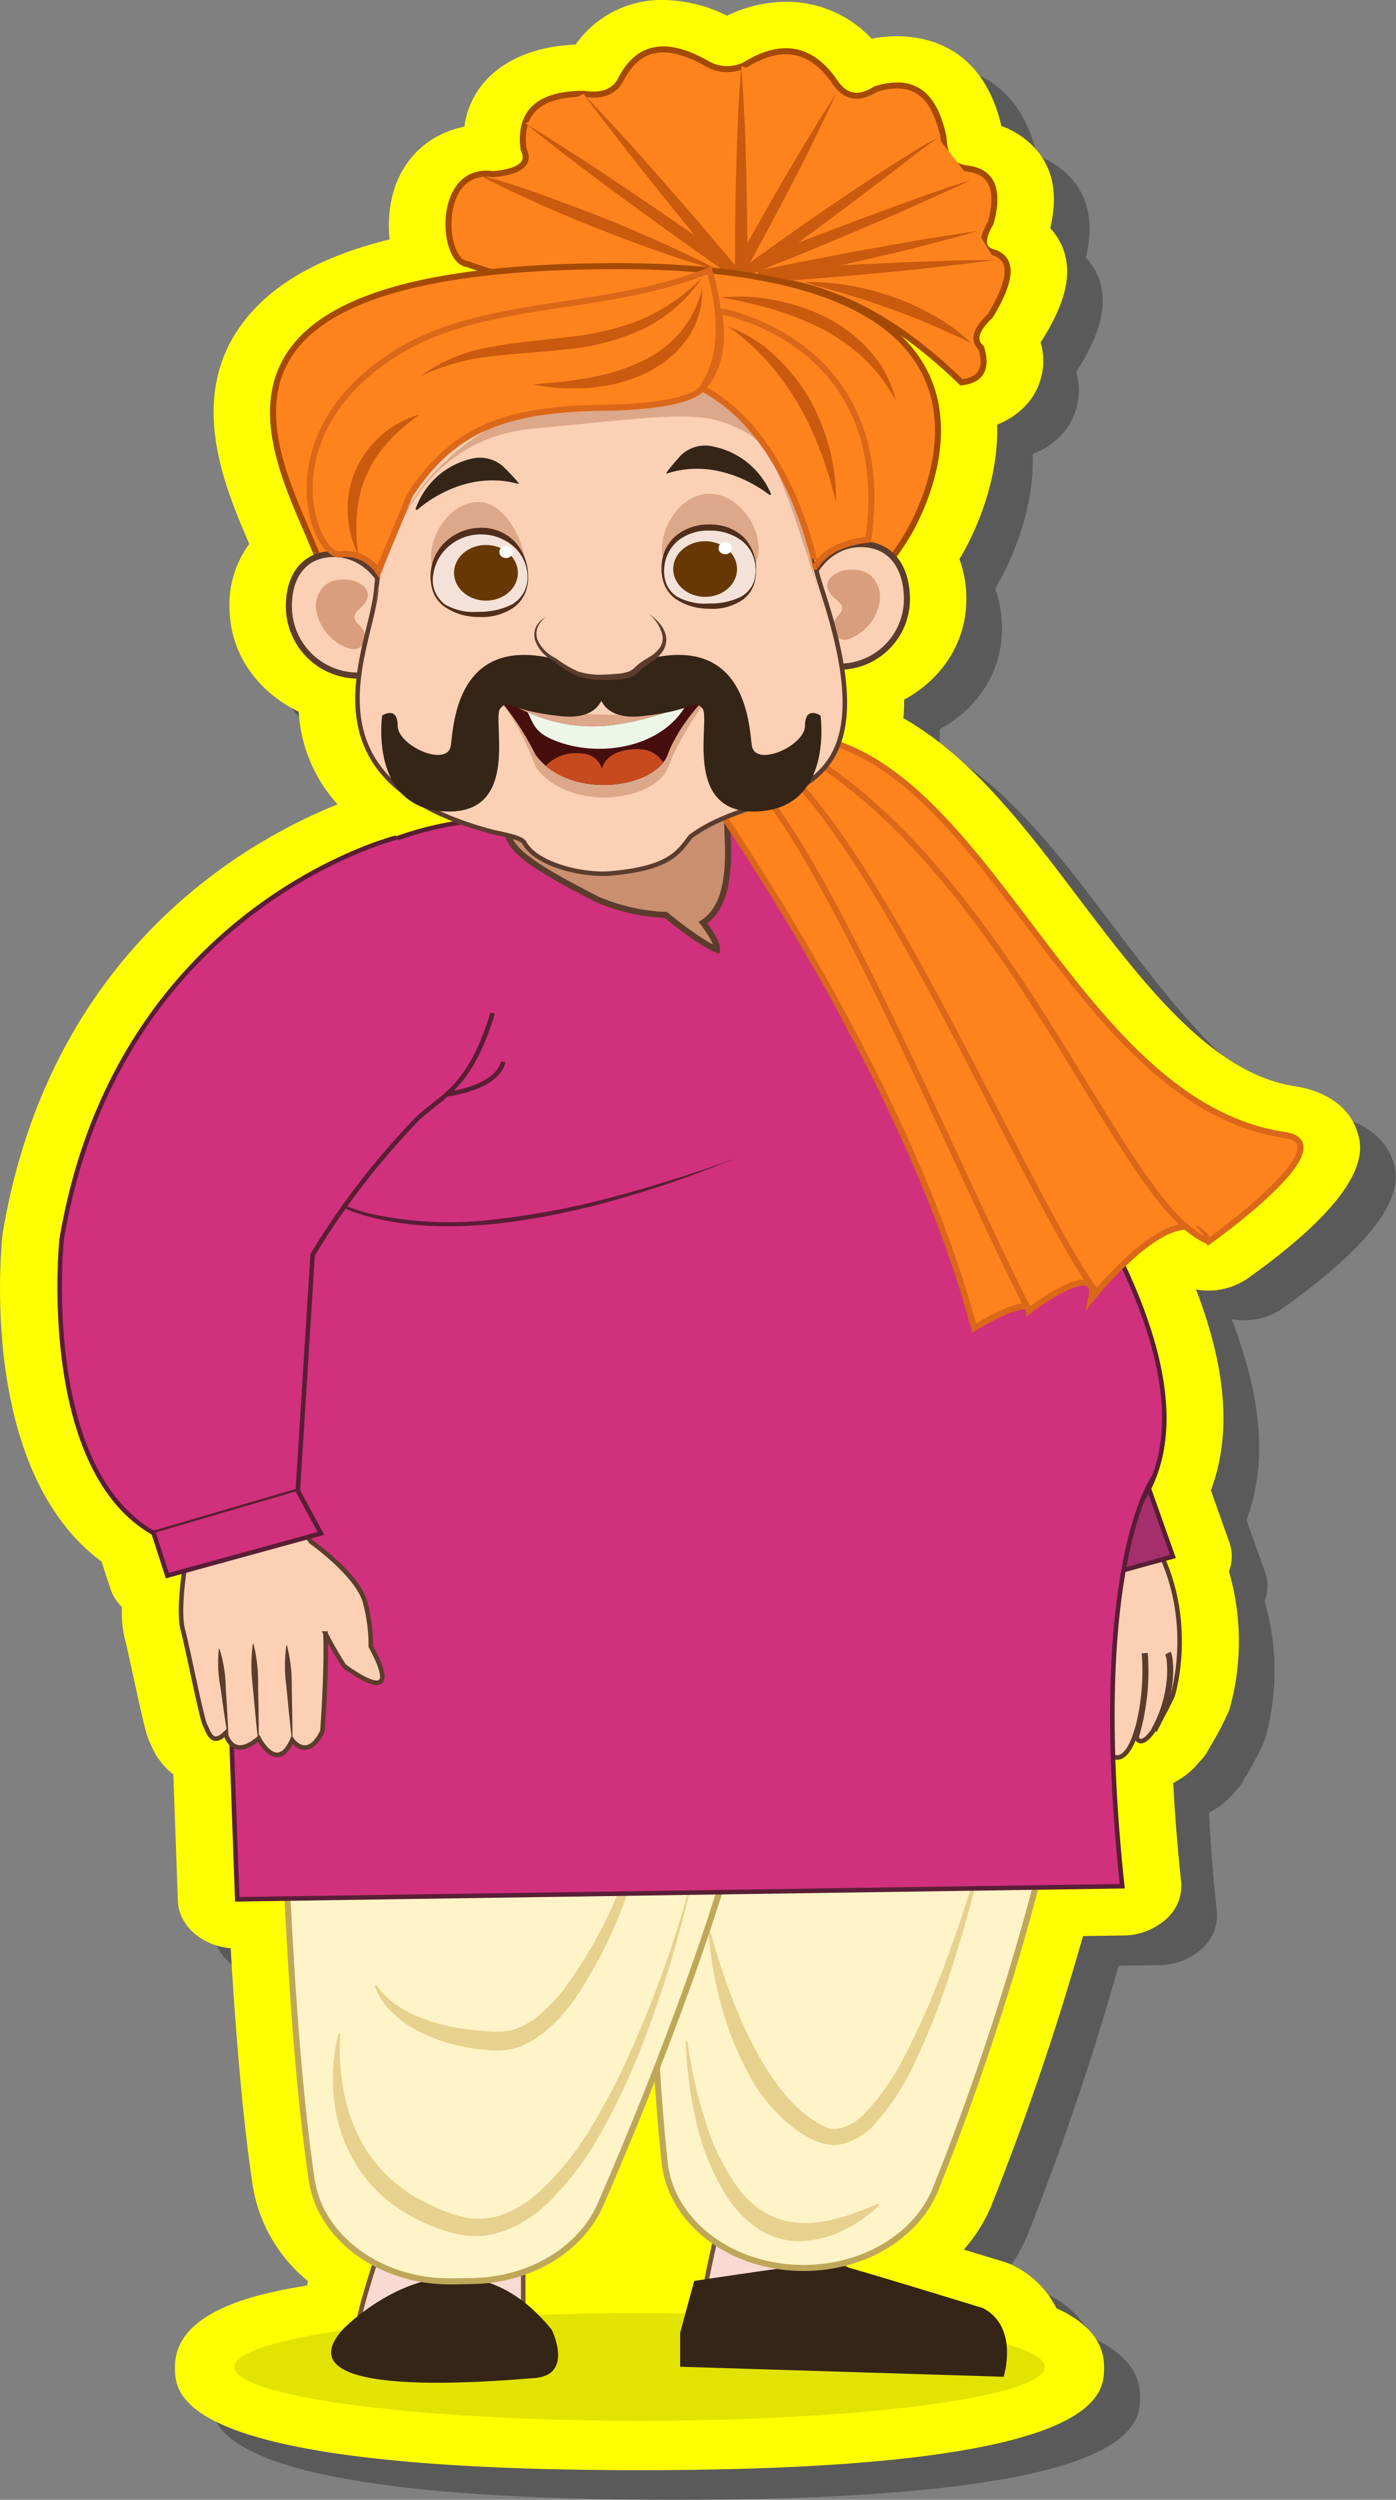 <svg xmlns="http://www.w3.org/2000/svg" width="230.9" height="413.28" viewBox="0 0 230.9 413.28">
  <rect x="0" y="0" width="230.9" height="413.28" fill="#808080" stroke="none"/>
  <defs>
    <style>
      .cls-1 {
        isolation: isolate;
      }

      .cls-2 {
        opacity: 0.3;
      }

      .cls-3 {
        fill: #ff0;
      }

      .cls-4 {
        opacity: 0.11;
      }

      .cls-5 {
        fill: #f9dad2;
        stroke: #755339;
      }

      .cls-11, .cls-12, .cls-13, .cls-14, .cls-17, .cls-20, .cls-23, .cls-24, .cls-5, .cls-7, .cls-8 {
        stroke-miterlimit: 10;
      }

      .cls-11, .cls-13, .cls-14, .cls-5 {
        stroke-width: 0.75px;
      }

      .cls-6 {
        fill: #342517;
      }

      .cls-7 {
        fill: #fff4c7;
        stroke: #bfa75a;
      }

      .cls-8 {
        fill: #2c4249;
        stroke: #151f21;
      }

      .cls-9 {
        opacity: 0.58;
      }

      .cls-10 {
        fill: #d6b965;
      }

      .cls-11, .cls-12, .cls-21 {
        fill: #fbd0b4;
      }

      .cls-11, .cls-12, .cls-20 {
        stroke: #5b3c2d;
      }

      .cls-13 {
        fill: #a52f6d;
      }

      .cls-13, .cls-14 {
        stroke: #591e36;
      }

      .cls-14, .cls-15 {
        fill: #d1307d;
      }

      .cls-16 {
        fill: #591e36;
      }

      .cls-17, .cls-18 {
        fill: #c2e8f8;
      }

      .cls-17 {
        stroke: #3d6670;
      }

      .cls-19 {
        fill: #3d6670;
      }

      .cls-20 {
        fill: #c98f6f;
      }

      .cls-22 {
        fill: #5b3c2d;
      }

      .cls-23, .cls-24, .cls-25 {
        fill: #ff831d;
      }

      .cls-23 {
        stroke: #db6719;
      }

      .cls-24 {
        stroke: #a54a05;
      }

      .cls-26 {
        fill: #c95a0e;
      }

      .cls-27 {
        fill: #d89e7d;
      }

      .cls-28 {
        fill: #dda78a;
      }

      .cls-29 {
        fill: #f4e2d9;
      }

      .cls-30 {
        fill: #512e1b;
      }

      .cls-31 {
        fill: #683804;
        mix-blend-mode: multiply;
      }

      .cls-32 {
        fill: #fefefe;
      }

      .cls-33 {
        fill: #470e0e;
      }

      .cls-34 {
        fill: #eef6e8;
      }

      .cls-35 {
        fill: #c64a1e;
      }
    </style>
  </defs>
  <g class="cls-1">
    <g id="Layer_1" data-name="Layer 1">
      <g>
        <path class="cls-2" d="M111.69,413.28c-76.85,0-76.85-12.4-76.85-17.06,0-8.93,12.55-12,21.81-13.46l.21-.72a25.6,25.6,0,0,1-9.15-15.72C46.22,356.41,45,343.21,44.05,327c-4.8-.43-8.59-3.75-8.74-7.87l-.75-20.87a11.92,11.92,0,0,1-3.72-4.84l-.09-.21c-.67-1.3-1-2.7-2.75-10.66-.56-2.59-1.14-5.28-1.46-6.52A18.7,18.7,0,0,1,26,270.6a7.78,7.78,0,0,1-1.93-3.09l-1.44-4.44C2.93,248.41,5.87,213.28,6.29,209.14l.06-.44c7.89-47,40.83-65,55.38-70.82a24.8,24.8,0,0,1-6.42-15.31c-6.2-3-11.17-8.86-11.44-16.74a16.86,16.86,0,0,1,3.26-11C43,85.16,36.88,70.75,45.92,58.48c4.8-6.5,12.86-11.15,24.46-14a21.65,21.65,0,0,1-.09-3.8c.51-7.81,5.36-13.43,12.45-14.84a15,15,0,0,1,.41-2,6,6,0,0,1,.39-1.18c2.31-6.16,8.77-10,17.56-10.3A17.35,17.35,0,0,1,115.61,4.9a24.09,24.09,0,0,1,10.54,2.6,22.42,22.42,0,0,1,9.7-2.3A19.13,19.13,0,0,1,150,11.3a22.13,22.13,0,0,1,4.29-.43c5.16,0,14.23,1.93,17.24,14.83a14,14,0,0,1,6,4.19c2.65,3.27,3.33,7.43,2.08,12.7a10.79,10.79,0,0,1,1.83,2.73c2.46,5.32-.3,11.07-3,15.48a5.7,5.7,0,0,1-.44.65,10.87,10.87,0,0,1-1.93,9.86,12.71,12.71,0,0,1-5.25,3.75c.33,11.09-5.27,20.67-6.13,22.08l-.1.17a19.06,19.06,0,0,1,1.13,6c.23,7.93-4.3,14-10.28,17.23,0,1.06,0,2.08-.11,3.07,11.34,6.48,20,17.85,29,29.77,10.84,14.28,22,29,35.77,31.08,5.16.76,9,3.53,10.26,7.4.83,2.56,3,9.36-18.18,24.42a11.09,11.09,0,0,1-6.38,2,11.29,11.29,0,0,1-2.09-.19c5.09,13.19,5.9,24.12,2.46,33.2l3.06,8.62a6.8,6.8,0,0,1-.06,4.79,41.51,41.51,0,0,1,.14,22.59,7.4,7.4,0,0,1-.34.89,53,53,0,0,1-3.09,5.79l-.24.44a8.21,8.21,0,0,1-1.42,1.85,13.35,13.35,0,0,1-4.26,3.42c.26,5.21.7,10.68,1.3,16.33a7.36,7.36,0,0,1-2.48,6.18,10.81,10.81,0,0,1-7.14,2.7l-6.62.1A454,454,0,0,1,170,369.37a26.19,26.19,0,0,1-4.62,7.46l6.57,2a10.83,10.83,0,0,1,1.86.76,15.82,15.82,0,0,1,6.88,6.93c5.23,2.39,7.88,5.63,7.88,9.68C188.55,400.88,188.55,413.28,111.69,413.28Zm.31-36.74a28.79,28.79,0,0,1-2.08,2.62h1.58a8,8,0,0,1,1.17-1.85C112.44,377.05,112.21,376.79,112,376.54Z"/>
        <path class="cls-3" d="M105.8,408.38c-76.86,0-76.86-12.4-76.86-17.06,0-8.93,12.55-12,21.82-13.46.06-.24.13-.48.2-.72a25.65,25.65,0,0,1-9.15-15.72c-1.48-9.91-2.71-23.11-3.65-39.32-4.8-.43-8.59-3.75-8.74-7.87l-.75-20.87A11.76,11.76,0,0,1,25,288.52l-.1-.21c-.66-1.3-1-2.7-2.74-10.65-.56-2.6-1.14-5.29-1.47-6.53a19.07,19.07,0,0,1-.52-5.43,7.87,7.87,0,0,1-1.92-3.09l-1.45-4.44C-3,243.51,0,208.38.4,204.25a3.11,3.11,0,0,1,.06-.44c7.88-47,40.83-65,55.38-70.83a24.86,24.86,0,0,1-6.43-15.31c-6.2-3-11.17-8.86-11.44-16.74a16.92,16.92,0,0,1,3.26-11C37.06,80.26,31,65.85,40,53.58c4.79-6.5,12.85-11.15,24.45-14a20.75,20.75,0,0,1-.08-3.8c.51-7.81,5.36-13.42,12.44-14.84a15,15,0,0,1,.41-2,7.77,7.77,0,0,1,.39-1.18C80,11.51,86.42,7.73,95.2,7.37A17.36,17.36,0,0,1,109.72,0a24.16,24.16,0,0,1,10.54,2.6A22.34,22.34,0,0,1,130,.3a19.15,19.15,0,0,1,14.16,6.1A22,22,0,0,1,148.39,6c5.17,0,14.23,1.93,17.24,14.83a13.83,13.83,0,0,1,6,4.19c2.65,3.27,3.33,7.43,2.08,12.7a10.57,10.57,0,0,1,1.84,2.73c2.46,5.32-.3,11.07-3,15.49-.14.22-.28.43-.44.64a10.9,10.9,0,0,1-1.93,9.87,12.78,12.78,0,0,1-5.25,3.74c.33,11.09-5.27,20.67-6.14,22.08a1.81,1.81,0,0,1-.1.17,19.07,19.07,0,0,1,1.14,6c.22,7.93-4.31,14-10.29,17.23a30.72,30.72,0,0,1-.11,3.07c11.35,6.49,20,17.85,29,29.77,10.84,14.28,22.05,29,35.77,31.08,5.16.76,9,3.53,10.26,7.4.84,2.56,3.06,9.36-18.18,24.42a11.39,11.39,0,0,1-8.46,1.77c5.08,13.19,5.89,24.12,2.46,33.2l3.06,8.62a6.86,6.86,0,0,1-.07,4.79,41.55,41.55,0,0,1,.15,22.59,7.46,7.46,0,0,1-.35.89,50.87,50.87,0,0,1-3.09,5.8c-.08.16-.16.3-.23.43a8,8,0,0,1-1.43,1.85,13.14,13.14,0,0,1-4.26,3.42c.26,5.21.7,10.68,1.3,16.33a7.33,7.33,0,0,1-2.48,6.18,10.73,10.73,0,0,1-7.13,2.7l-6.62.1a456.79,456.79,0,0,1-15.08,44.37,26,26,0,0,1-4.63,7.46l6.57,2a9.84,9.84,0,0,1,1.86.77,15.7,15.7,0,0,1,6.88,6.92c5.24,2.39,7.88,5.63,7.88,9.68C182.65,396,182.65,408.38,105.8,408.38Z"/>
        <g>
          <ellipse class="cls-4" cx="105.8" cy="391.32" rx="67.03" ry="8.9"/>
          <g>
            <path class="cls-5" d="M118.84,368s-.12.48-.3,1.28c-.74,3.16-2.56,11.22-2.5,13.63.06,3,18,3.73,18,3.73l8.54.71s13.57-3.5-6.83-14.78S118.84,368,118.84,368Z"/>
            <path class="cls-6" d="M162.61,381.6s-23.63-7.29-25.25-7.5-22.54,3-22.54,3l-2.32,8.55v5.63L166,392.94S168.61,384.78,162.61,381.6Z"/>
          </g>
          <g>
            <path class="cls-5" d="M62.73,372s-3.27,9.48-3.74,13.55,27.55,0,27.55,0V374.1Z"/>
            <path class="cls-6" d="M56.66,385.15s18.7-19.55,34.59,0c0,0,3.74,7.46-2.8,8C81.1,393.71,46.37,396.77,56.66,385.15Z"/>
          </g>
          <g>
            <g>
              <path class="cls-7" d="M107.23,267.51c-.19,24.69,0,65.44,2.72,90.08,1.06,9.58,10.54,17,22.1,17.35h0c10.22.32,19.48-5,22.71-13.05,8.27-20.59,22-60.59,23.78-91.29.58-10.2-8.56-19-20.79-20l-25.21-2.06C119,247.47,107.32,256.24,107.23,267.51Z"/>
              <g>
                <path class="cls-7" d="M46.08,266.58c.39,25.26,1.63,68.12,5.48,93.83,1.46,9.71,11.51,16.94,23.29,16.76l3.19-.05c9.56-.14,18-5.16,21.27-12.63,7.09-16.31,19.14-45.86,25.07-71,.72-3,12.18,0,15-8.61.93-2.89,2.26-7.22,3.65-11.85,3.49-11.72-6.75-23.18-21.26-23.76l-51.5-2.07C57,246.67,45.9,255.54,46.08,266.58Z"/>
                <path class="cls-8" d="M142.44,295c-5.2,2.33-12.63,4.24-18.46,1.92"/>
              </g>
            </g>
            <g>
              <line class="cls-8" x1="77.08" y1="261.16" x2="70.16" y2="259.89"/>
              <line class="cls-8" x1="172.42" y1="259.25" x2="167.43" y2="260.52"/>
            </g>
          </g>
          <g class="cls-9">
            <path class="cls-10" d="M114,313a189.48,189.48,0,0,1-8.53,27,108,108,0,0,1-6.2,12.82,49,49,0,0,1-8.74,11.47,21.56,21.56,0,0,1-6.2,4.16,16.24,16.24,0,0,1-3.72,1.08,14.78,14.78,0,0,1-3.93,0l-1-.16-.95-.23c-.62-.17-1.17-.38-1.77-.56s-1.16-.41-1.73-.64a18.2,18.2,0,0,1-1.7-.74,26.14,26.14,0,0,1-6.23-4.1,24.75,24.75,0,0,1-4.72-5.78,25.8,25.8,0,0,1-2.75-6.85A30,30,0,0,1,56,336.18l.29.06a36.15,36.15,0,0,0,.18,7,32.86,32.86,0,0,0,1.5,6.7,24.05,24.05,0,0,0,7.41,10.94,26.35,26.35,0,0,0,5.61,3.55c.5.26,1,.48,1.53.69s1,.45,1.57.63a16.58,16.58,0,0,0,3.11.9,11.52,11.52,0,0,0,6.21-.64,18.71,18.71,0,0,0,5.6-3.48,47.23,47.23,0,0,0,8.67-10.68,109.24,109.24,0,0,0,6.5-12.42,188.15,188.15,0,0,0,9.61-26.49Z"/>
          </g>
          <g class="cls-9">
            <path class="cls-10" d="M108.86,295.35a142.79,142.79,0,0,1-5.27,18.17A74.1,74.1,0,0,1,95,330.58a30.26,30.26,0,0,1-3.16,3.76A25.17,25.17,0,0,1,90,336c-.34.26-.69.5-1,.75a6.91,6.91,0,0,1-1.11.69A11.32,11.32,0,0,1,82.74,339a14.67,14.67,0,0,1-2.54-.12c-.81-.08-1.62-.15-2.42-.31a27.58,27.58,0,0,1-9.28-3.15,16.87,16.87,0,0,1-3.92-3,10.73,10.73,0,0,1-2.6-4.13l.28-.1a12.56,12.56,0,0,0,3.22,3.2,18.71,18.71,0,0,0,4,2.14,31.83,31.83,0,0,0,8.75,2.07c.75.12,1.51.15,2.27.2a14.85,14.85,0,0,0,2.16.08,8.46,8.46,0,0,0,3.86-1,4.66,4.66,0,0,0,.93-.5c.3-.19.61-.36.91-.56A18.56,18.56,0,0,0,90,332.41a27.45,27.45,0,0,0,3.08-3.28A72.89,72.89,0,0,0,102.2,313a154.45,154.45,0,0,0,6.37-17.68Z"/>
          </g>
          <g class="cls-9">
            <path class="cls-10" d="M113.71,337.46a74,74,0,0,0,2.92,13.05,36.72,36.72,0,0,0,5.8,11.68,14.48,14.48,0,0,0,4.72,3.93,13.26,13.26,0,0,0,5.71,1.41c.25,0,.5.05.75,0l.77-.06a11.51,11.51,0,0,0,1.54-.17l1.56-.27,1.55-.42.79-.21.77-.28,1.56-.54c1-.39,2.06-.86,3.14-1.23l.17.25c-.85.76-1.73,1.5-2.66,2.19a23,23,0,0,1-3,1.78,17,17,0,0,1-6.92,1.92,12.35,12.35,0,0,1-7.19-1.83,18,18,0,0,1-5.18-5.07,38.76,38.76,0,0,1-5.33-12.71,68.88,68.88,0,0,1-1.77-13.44Z"/>
          </g>
          <g class="cls-9">
            <path class="cls-10" d="M162.8,305.63a222,222,0,0,1-6.62,23.48,117.08,117.08,0,0,1-4.63,11.36,41.84,41.84,0,0,1-6.7,10.52,11,11,0,0,1-5.81,3.53,7.11,7.11,0,0,1-3.71-.4,18.8,18.8,0,0,1-3-1.55,27,27,0,0,1-8.43-9.54,53.26,53.26,0,0,1-4.61-11.55,61.68,61.68,0,0,1-2.11-12.11l.3,0c2.24,7.78,4.93,15.46,9,22.18a37.43,37.43,0,0,0,3.39,4.72,21.58,21.58,0,0,0,4.12,3.88,17.19,17.19,0,0,0,2.35,1.41,4.29,4.29,0,0,0,2.25.37,8.54,8.54,0,0,0,4.5-2.58,40.2,40.2,0,0,0,6.67-9.71,116.2,116.2,0,0,0,5-11,224.54,224.54,0,0,0,7.73-23Z"/>
          </g>
          <g>
            <path class="cls-11" d="M179.34,259.89s5.39,19.8,3.85,24.92,2.3,8.94,4.61,1.91c0,0,.77,5.11,6.15-6.39,0,0,4.37-13.77-3.84-26.83"/>
            <path class="cls-12" d="M180.88,258s-5.47,18.45-3.5,20.73,5-2.84,6.58-8.59"/>
            <path class="cls-12" d="M189.34,273.3a38.07,38.07,0,0,1-1.54,14.06"/>
            <path class="cls-12" d="M193.18,273.3c.53,1,1,6.95-2.3,12.78"/>
          </g>
          <path class="cls-13" d="M122.45,137.84s-14.68,35.25,18.34,86.1c0,0,16.31,38.63,39.32,37.22L194,257.33l-18.77-52.89s-2.43-13.24-5.83-25.7C163.59,157.64,139.36,139.12,122.45,137.84Z"/>
          <path class="cls-14" d="M126.29,138.4a71.08,71.08,0,0,0-40-3.75c-3.73,1.13-23.07,0-36.14,14l3.73,8.05C39.76,179.23,29.29,237.26,47,251.32s70.85,12.4,95.46,12.4c32.11,0,72.27-9,35.37-69,8.95-1.59-15.36-26.52-24.61-36.42"/>
          <g>
            <path class="cls-15" d="M45.56,189.6s9.22,27.47,76.12,1.92"/>
            <path class="cls-16" d="M45.56,189.6a14,14,0,0,0,2.88,4.19,21.72,21.72,0,0,0,4,3.19,29.92,29.92,0,0,0,9.39,3.8,61.34,61.34,0,0,0,20.28.78,130.64,130.64,0,0,0,20.06-3.89c1.66-.41,3.3-.89,4.93-1.38s3.28-1,4.9-1.51c3.27-1,6.49-2.14,9.72-3.26-3.19,1.23-6.37,2.5-9.61,3.61-1.61.59-3.23,1.11-4.87,1.62s-3.26,1-4.92,1.48a126.22,126.22,0,0,1-20.13,4.08c-6.81.66-13.8.7-20.5-1a29.91,29.91,0,0,1-9.45-4.05,21.22,21.22,0,0,1-3.89-3.37A14,14,0,0,1,45.56,189.6Z"/>
          </g>
          <path class="cls-14" d="M83.23,175.54s-.43,5.06-13.07,5.75"/>
          <path class="cls-17" d="M41.71,196.63c8.46,1.91,8.46,1.28,10,10.86"/>
          <g>
            <path class="cls-18" d="M162.16,185.11s12.43,3.92,15.58,10.6"/>
            <path class="cls-19" d="M162.16,185.11a29.66,29.66,0,0,1,4.59,1.5,30.89,30.89,0,0,1,4.34,2.18,20.93,20.93,0,0,1,3.89,2.94,11.41,11.41,0,0,1,2.76,4,15.09,15.09,0,0,0-3.15-3.55,29.12,29.12,0,0,0-3.88-2.73c-1.35-.84-2.77-1.57-4.19-2.29S163.63,185.76,162.16,185.11Z"/>
          </g>
          <path class="cls-20" d="M120.28,135.42c-.09,3.43,1.48,13.57-4,17.12,0,0,2.5,3.19,2.31,4.47-3-1.26-7.69-5.11-8.46-5.75a31.81,31.81,0,0,1-11.43-2.61C81.58,139.9,82.9,138.54,85,131.19c2.3-8,10.44-13.7,20.18-12.53S120.48,127.25,120.28,135.42Z"/>
          <path class="cls-14" d="M190.88,244.13s-10.94,14.62-5.26,67.71L39.24,314l-3-83.07"/>
          <g>
            <path class="cls-11" d="M31.36,254.43s-2.21,10.86-1.12,15c.9,3.42,3.07,14.59,3.68,15.78s1.13,3.52,3.38,1.33c0,0,1,4.67,5.49.86,0,0,3,5.93,5.54.28,0,0,2.51,3.6,5-1.47,0,0,.73-9.78.51-16.14a60.92,60.92,0,0,0,3.08,5.35s10.51,8.05,4.41-3.24a27,27,0,0,0-.87-7c-1-4.67-9-10.28-9-10.28l-3.16-4.21"/>
            <g>
              <line class="cls-21" x1="48.33" y1="287.64" x2="47.41" y2="272"/>
              <path class="cls-22" d="M48.28,287.65q-.45-3.9-.81-7.8c-.13-1.3-.32-2.6-.33-3.91a26,26,0,0,1,.22-3.93h.1a25,25,0,0,1,.68,3.89c.14,1.29.11,2.6.13,3.91.06,2.61.1,5.23.11,7.84Z"/>
            </g>
            <g>
              <line class="cls-21" x1="42.75" y1="287.93" x2="41.88" y2="271.72"/>
              <path class="cls-22" d="M42.7,287.94q-.44-4.05-.79-8.09c-.13-1.35-.31-2.7-.32-4.05a26.67,26.67,0,0,1,.24-4.08h.09a26.48,26.48,0,0,1,.67,4c.14,1.34.1,2.7.12,4.05q.09,4.06.09,8.13Z"/>
            </g>
            <g>
              <line class="cls-21" x1="37.74" y1="287.16" x2="36.25" y2="272.58"/>
              <path class="cls-22" d="M37.69,287.17c-.4-2.42-.76-4.83-1.09-7.26-.17-1.21-.42-2.41-.47-3.63a21.7,21.7,0,0,1,.07-3.69h.1a21.76,21.76,0,0,1,.82,3.6c.2,1.21.19,2.43.27,3.65q.24,3.66.4,7.33Z"/>
            </g>
          </g>
          <g>
            <path class="cls-14" d="M65.55,138.48S19.41,150,10.19,204.93c0,0-3.85,37.7,15.21,48.52l23.86-7,2.45-39a125.05,125.05,0,0,1,17.23-22.38c3.86-3.83,8.69-4.8,12.54-17.58"/>
            <polyline class="cls-14" points="25.4 253.45 27.68 260.49 53.08 253.51 49.26 246.47"/>
          </g>
          <g>
            <g>
              <path class="cls-23" d="M115.11,128.36s34.49,47.73,46,91.19c0,0,8.95-5.43,9.1-2.87,0,0,11.87-9,10.26-1.92,0,0,14.67-18.43,19.47-9.53,0,0,22.67-16.09,12.58-17.58-35.53-5.27-49.23-63.85-80.89-66.08Z"/>
              <path class="cls-23" d="M130.13,122.89c37.3,20.43,54.86,76.63,69.81,82.34"/>
              <path class="cls-23" d="M181.38,213.67c-11.46-15.11-37.26-78.32-55.91-89.86"/>
              <path class="cls-23" d="M170.21,216.68c-12-23-38-86.92-49.79-90.51"/>
            </g>
            <g>
              <path class="cls-24" d="M77.3,43.65c-4.37-.4-5.16-16.26,4.3-14.85,4.23-.42,6.21-1.68,5-4.1-.8-6.07,2.43-9.17,9.89-9.19,2.46.35,4.63.07,6-2,2.57-5.25,6.81-7.41,14.69-2.85a6.58,6.58,0,0,0,6.27-.05C129.05,7.2,134,7.68,138,13.42c1.63,2.52,3.81,3.23,6.8,1.32,7.12-2.2,9.91,1.81,11.25,7.9.11,2.76.94,4.92,4,5.22,4.19.57,5.27,3.72,3.81,9-1.46,2.49-1.65,4.29.44,4.85,3.6,1.16,2.8,5.06-.53,10.53-2.32,2.18-2.94,4-1.48,5.26,1.09,3.54-.11,5.35-3.27,5.71C126.66,31.81,107.14,54.85,77.3,43.65Z"/>
              <g>
                <line class="cls-25" x1="118.86" y1="44.69" x2="79.1" y2="28.86"/>
                <path class="cls-26" d="M118.86,44.69c-3.46-.94-6.86-2.06-10.23-3.24s-6.7-2.45-10-3.75S92,35,88.75,33.54s-6.49-3-9.65-4.68c3.46.93,6.86,2,10.23,3.23s6.7,2.45,10,3.75,6.6,2.7,9.86,4.17S115.7,43,118.86,44.69Z"/>
              </g>
              <g>
                <polyline class="cls-25" points="86.89 20.4 120.42 43.99 96.52 15.51"/>
                <path class="cls-26" d="M86.89,20.4c2.93,1.77,5.78,3.65,8.68,5.48s5.71,3.75,8.55,5.66q8.5,5.72,16.87,11.64l-1.33,1.45c-2-2.39-4-4.75-5.92-7.16s-3.92-4.8-5.85-7.23-3.85-4.86-5.75-7.31-3.79-4.9-5.62-7.42c2.16,2.24,4.22,4.55,6.33,6.82s4.16,4.61,6.2,6.94,4.08,4.66,6.11,7,4,4.72,6,7.08l5,5.92-6.38-4.48q-8.38-5.88-16.65-11.95c-2.76-2-5.49-4.07-8.22-6.14S89.55,22.56,86.89,20.4Z"/>
              </g>
              <g>
                <polyline class="cls-25" points="122.62 10.95 122.62 43.99 138.31 15.51"/>
                <path class="cls-26" d="M122.62,11c.23,2.75.33,5.5.5,8.26s.22,5.51.29,8.26c.15,5.51.2,11,.21,16.52l-1.87-.48c2.63-4.74,5.28-9.46,8-14.13,1.36-2.34,2.76-4.66,4.17-7s2.85-4.62,4.35-6.89c-1.11,2.49-2.33,4.91-3.49,7.36s-2.42,4.85-3.67,7.26c-2.48,4.82-5.05,9.59-7.65,14.35l-1.89,3.45,0-3.94c0-5.5.05-11,.21-16.52.07-2.75.18-5.51.29-8.26S122.4,13.7,122.62,11Z"/>
              </g>
              <g>
                <path class="cls-25" d="M155.16,22.77C154.21,22.92,125,44,125,44l35.63-14.24"/>
                <path class="cls-26" d="M155.15,22.77c-2.52,1.75-4.92,3.67-7.36,5.54l-7.35,5.56c-4.91,3.7-9.87,7.32-14.85,10.93l-1-1.73,8.92-3.52c3-1.14,6-2.31,9-3.41s6-2.21,9-3.29,6-2.12,9.09-3.1c-2.88,1.41-5.82,2.68-8.72,4s-5.86,2.58-8.8,3.83-5.9,2.47-8.85,3.71l-8.89,3.6-7.75,3.13,6.8-4.86c5-3.58,10-7.13,15.12-10.57q3.81-2.59,7.69-5.09l3.91-2.46A39.77,39.77,0,0,1,155.15,22.77Z"/>
              </g>
              <g>
                <path class="cls-25" d="M161.59,38.18c-.57.31-36.12,7.63-36.12,7.63l39.14-2.76"/>
                <path class="cls-26" d="M161.59,38.18c-2.94,1-5.94,1.64-8.92,2.45s-6,1.48-9,2.18-6,1.37-9,2-6,1.29-9,1.93l-.27-2c6.52-.46,13-.87,19.59-1.17,3.26-.17,6.53-.29,9.8-.4s6.54-.19,9.82-.19c-3.24.46-6.5.79-9.75,1.19s-6.51.68-9.76,1c-6.52.61-13,1.12-19.56,1.58l-.27-2,9-1.8c3-.58,6-1.17,9.07-1.72s6.05-1.09,9.09-1.61Z"/>
              </g>
              <g>
                <path class="cls-25" d="M160.64,56.73s-10.4-8-27.46-10.06"/>
                <path class="cls-26" d="M160.64,56.73c-2.23-1.1-4.45-2.1-6.69-3.06s-4.49-1.86-6.78-2.65c-1.14-.41-2.28-.82-3.44-1.18L142,49.27l-1.74-.53c-2.33-.72-4.7-1.32-7.08-2.07a34.37,34.37,0,0,1,7.44.56,43.27,43.27,0,0,1,7.23,1.91,42.21,42.21,0,0,1,6.79,3.14A27.81,27.81,0,0,1,160.64,56.73Z"/>
              </g>
            </g>
            <path class="cls-24" d="M62.57,94.48S66.7,60,99.86,63s30.2,13.69,34.52,29.41S150,88.59,150,88.59,178.31,44,102.11,44,46,75.59,52.27,91.38C57.88,105.49,62.57,94.48,62.57,94.48Z"/>
            <g>
              <path class="cls-12" d="M150,98.66a11.18,11.18,0,0,1-10.66,11.55c-5.16.12-6-3.41-6.17-9.33s3.84-10.81,9-10.92S149.87,93.72,150,98.66Z"/>
              <path class="cls-27" d="M137.65,98.54c.61.66,1.66,1.18,1.65,2,0,.58-.51,1-.89,1.52a2.6,2.6,0,0,0-.65,2.27,2,2,0,0,0,2,1.43,3.23,3.23,0,0,0,1.33-.41,7.92,7.92,0,0,0,4.42-6,4.82,4.82,0,0,0-1.29-4C141.36,92.56,134.48,95.13,137.65,98.54Z"/>
            </g>
            <g>
              <path class="cls-12" d="M47.79,100.69a11.44,11.44,0,0,0,11.39,11c5.15-.11,5.75-3.67,5.56-9.59s-4.52-10.62-9.68-10.51S47.62,95.75,47.79,100.69Z"/>
              <path class="cls-27" d="M60.13,100c-.57.69-1.58,1.25-1.52,2.1,0,.57.58,1,1,1.47a2.67,2.67,0,0,1,.79,2.24,2,2,0,0,1-1.9,1.52,3.3,3.3,0,0,1-1.35-.35,8.12,8.12,0,0,1-4.8-5.83,4.74,4.74,0,0,1,1-4C56,94.21,63.08,96.46,60.13,100Z"/>
            </g>
            <path class="cls-11" d="M114.66,138a2.29,2.29,0,0,0-.51.39c-2,2.64-3.51,5.12-13,6-4.74.43-12.5-1.44-14.44-5.09-.49-.93-4.41-1.54-5.15-1.74-32.82-8.64-20.2-30-19.32-40.09a.31.31,0,0,0,0-.1c2.88-32.29,23.6-34.79,37.59-35.11,11.07-.25,26.2.94,31.94,19,1.78,5.58,2.11,9.63,4,15.64.14.46.3.94.45,1.43C148.22,135.2,126.6,129.4,114.66,138Z"/>
            <path class="cls-28" d="M136.42,101C129,77.33,127.51,73.68,123,71.28c-7-3.71-11.36-2.61-34.89-.41C65,73,62.13,99.42,61.89,101.69c3.42-32.26,32.48-37.72,46.72-38,11.26-.26,21.38,6.76,24.31,23.11A93.67,93.67,0,0,0,136.42,101Z"/>
            <g>
              <path class="cls-28" d="M125.47,90.47c.13,4.31-3.38,6.23-7.79,6.33s-8-1.44-8.17-5.76,3.28-9.31,7.69-9.41S125.33,86.16,125.47,90.47Z"/>
              <g>
                <path class="cls-29" d="M125,93.94c.13,4.32-2.94,6.16-7.3,6.26s-8-1.45-8.09-5.76,3-7.15,7.41-7.25S124.87,89.63,125,93.94Z"/>
                <path class="cls-30" d="M125.06,93.94a7.65,7.65,0,0,1-.41,2.84,5.19,5.19,0,0,1-1.76,2.34,8.83,8.83,0,0,1-5.62,1.52A9.85,9.85,0,0,1,111.73,99a5.58,5.58,0,0,1-1.81-2.27,7.17,7.17,0,0,1-.51-2.86A7.47,7.47,0,0,1,110,91a6.59,6.59,0,0,1,1.78-2.41,8.5,8.5,0,0,1,5.61-1.88,8,8,0,0,1,5.51,2A7.4,7.4,0,0,1,125.06,93.94Zm-.1,0a6,6,0,0,0-2.53-4.73,8.72,8.72,0,0,0-5.08-1.49,8.06,8.06,0,0,0-5,1.51,6.44,6.44,0,0,0-2.48,4.62,5.87,5.87,0,0,0,.37,2.72A4.53,4.53,0,0,0,112,98.65a9.56,9.56,0,0,0,5.32,1.12,11.27,11.27,0,0,0,5.28-1.14,4.82,4.82,0,0,0,1.87-1.95A5.9,5.9,0,0,0,125,94Z"/>
              </g>
            </g>
            <path class="cls-28" d="M86.89,93.53c.14,4.32-3,4.55-7.41,4.65s-8-1.45-8.18-5.76S74.58,83.1,79,83,86.75,89.22,86.89,93.53Z"/>
            <g>
              <g>
                <path class="cls-29" d="M87.3,95.17c.14,4.32-3.31,6.3-7.72,6.4s-8-1.45-8.17-5.76a8,8,0,0,1,7.91-8A7.56,7.56,0,0,1,87.3,95.17Z"/>
                <path class="cls-30" d="M87.35,95.17a6.73,6.73,0,0,1-.51,2.93,5.7,5.7,0,0,1-1.9,2.35A9.37,9.37,0,0,1,79.12,102a9.81,9.81,0,0,1-5.72-1.78,5.38,5.38,0,0,1-1.78-2.43,7.55,7.55,0,0,1-.39-3,7.79,7.79,0,0,1,2.65-5.4,8.67,8.67,0,0,1,5.74-2.14,7.65,7.65,0,0,1,5.6,2.38A8.46,8.46,0,0,1,87.35,95.17Zm-.1,0a6.82,6.82,0,0,0-2.51-5,8.18,8.18,0,0,0-5.13-1.82,8,8,0,0,0-5.14,1.77,7.5,7.5,0,0,0-2.79,4.75,5.07,5.07,0,0,0,1.94,5.07,9.44,9.44,0,0,0,5.5,1.21,12,12,0,0,0,5.5-1.19,5.18,5.18,0,0,0,2-2A5.46,5.46,0,0,0,87.25,95.17Z"/>
              </g>
              <g>
                <ellipse class="cls-31" cx="80.38" cy="94.7" rx="4.6" ry="5.28" transform="translate(-14.77 174.55) rotate(-89.68)"/>
                <ellipse class="cls-31" cx="80.38" cy="94.7" rx="3.37" ry="3.87" transform="translate(-14.77 174.55) rotate(-89.68)"/>
                <ellipse class="cls-32" cx="83.7" cy="91.25" rx="1.01" ry="1.11" transform="translate(-9.14 173.18) rotate(-88.9)"/>
              </g>
              <g>
                <ellipse class="cls-31" cx="116.64" cy="94.08" rx="4.6" ry="5.28" transform="translate(21.9 210.19) rotate(-89.68)"/>
                <ellipse class="cls-31" cx="116.64" cy="94.08" rx="3.37" ry="3.87" transform="translate(21.9 210.19) rotate(-89.68)"/>
                <ellipse class="cls-32" cx="119.96" cy="90.64" rx="1.01" ry="1.11" transform="translate(27.03 208.83) rotate(-88.9)"/>
              </g>
            </g>
            <path class="cls-6" d="M110.29,78.29c-.4.13.94-1.45,2.17-2.84A5.74,5.74,0,0,1,118,73.83a13.17,13.17,0,0,1,9.51,7.8c.06.14-.14.26-.27.16C125.34,80.34,118.38,75.65,110.29,78.29Z"/>
            <path class="cls-6" d="M85.72,80c.4.11-1-1.41-2.35-2.74a5.79,5.79,0,0,0-5.62-1.36,12.84,12.84,0,0,0-9,8.22c0,.14.16.25.29.14C70.81,82.73,77.47,77.73,85.72,80Z"/>
            <g>
              <path class="cls-28" d="M118.13,113.94c-.33.3-5.55,7.29-7.6,12.85a5,5,0,0,1-.79,1.38c-3.32,4.17-13.66,5.38-19.4.5a10.39,10.39,0,0,1-1.72-1.84s-2.77-7.84-7.14-12.46h0A62.18,62.18,0,0,0,87.85,117c3.58,1.27,5.89.89,11.08,1.1a36.11,36.11,0,0,0,16-2.71C117.74,114.15,118,114.05,118.13,113.94Z"/>
              <path class="cls-33" d="M118.13,113.94c-.33.3-5.61,5.21-7.67,10.77a4.75,4.75,0,0,1-.78,1.38c-3.32,4.17-13.67,5.38-19.41.51a10.79,10.79,0,0,1-1.71-1.85,45.17,45.17,0,0,0-7.08-10.38s0,0,0,0a28.42,28.42,0,0,0,5.77,3.39A25.88,25.88,0,0,0,100.08,120a42.48,42.48,0,0,0,13.48-3.54A30.5,30.5,0,0,0,118.13,113.94Z"/>
              <path class="cls-34" d="M113.56,116.42c-4.25,7.66-15.55,9-22.65,5.63-2.65-1.26-2.77-2.75-3.67-4.31A25.88,25.88,0,0,0,100.08,120,42.48,42.48,0,0,0,113.56,116.42Z"/>
              <path class="cls-35" d="M109.68,126.09c-3.32,4.17-13.67,5.38-19.41.51a7,7,0,0,1,6.16-2,3.51,3.51,0,0,1,3.14,2.52h0s.37-2.89,5-3.23C107.41,123.63,108.85,124.72,109.68,126.09Z"/>
            </g>
            <path class="cls-6" d="M99,112s-1.56,7.32,7.19,6.4,8.58-2.93,10-1.25-3.54,17.57,9.11,17,10.41-15.86,10.41-15.86-2.56-1.67-2.56,1.68-8.27,7-8.8,3.27S123.39,100.31,99,112Z"/>
            <path class="cls-6" d="M99.92,112s1.56,7.32-7.19,6.4-8.58-2.93-10-1.25,3.55,17.57-9.1,17-10.42-15.86-10.42-15.86,2.56-1.67,2.56,1.68,8.27,7,8.8,3.27S75.57,100.31,99.92,112Z"/>
            <g>
              <path class="cls-21" d="M90.27,102c-2.74,1.94-1.94,5,.94,6.76s3.69,3.39,9,3.26c5.66-.13,4.07-1,7-2.68,6-3.51.22-7.73.22-7.73"/>
              <path class="cls-22" d="M90.27,102a4.16,4.16,0,0,0-1.35,1.71,3,3,0,0,0,0,2.1,6.14,6.14,0,0,0,3,3A18.06,18.06,0,0,0,95.61,111a11.86,11.86,0,0,0,4.25.53c.73,0,1.47-.08,2.2-.13a7.46,7.46,0,0,0,2-.4,2.73,2.73,0,0,0,.79-.51c.26-.24.54-.51.85-.76.61-.5,1.34-.85,1.9-1.23a5.51,5.51,0,0,0,1.52-1.4,2.77,2.77,0,0,0,.48-1.9,6.47,6.47,0,0,0-2.2-3.64,7.43,7.43,0,0,1,1.68,1.49,4.51,4.51,0,0,1,1.06,2.06,3.39,3.39,0,0,1-.41,2.37,5.87,5.87,0,0,1-1.63,1.73,21.33,21.33,0,0,0-1.79,1.26c-.27.23-.52.47-.8.74a3.63,3.63,0,0,1-1.07.71,7.91,7.91,0,0,1-2.33.44c-.76.06-1.51.06-2.27.06a12.1,12.1,0,0,1-4.52-.72,19,19,0,0,1-3.82-2.45,6.25,6.25,0,0,1-3-3.4,3.37,3.37,0,0,1,.17-2.26A4.07,4.07,0,0,1,90.27,102Z"/>
            </g>
            <path class="cls-23" d="M116.49,63.54s0,3.67-17,3.88-25,4.27-31.68,14.4L62.57,94.48a6.5,6.5,0,0,0-6.29-2.84c-4.19.62-12.13-19.27,8.49-32.81,14.74-9.69,35-7,52.54-14.14C117.31,44.69,121.32,56.25,116.49,63.54Z"/>
            <path class="cls-23" d="M116.14,64.21s4.47-4,2.72-12.83c0,0,29.48,4.74,24.75,37.84,0,0-6.48.4-8.73,4.48C134.88,93.7,130.87,71.84,116.14,64.21Z"/>
            <g>
              <path class="cls-25" d="M116.14,45.88c-13.28,16.33-32.33,7.39-46.7,16.33"/>
              <path class="cls-26" d="M116.14,45.88a24.94,24.94,0,0,1-9.6,8.43A37.82,37.82,0,0,1,94.1,57.7c-4.25.51-8.47.69-12.61,1.19a37,37,0,0,0-12,3.31,27.74,27.74,0,0,1,11.8-4.85c4.22-.84,8.47-1.1,12.61-1.63A45,45,0,0,0,105.9,52.9,31.9,31.9,0,0,0,116.14,45.88Z"/>
            </g>
            <path class="cls-26" d="M116.14,47.61a13.57,13.57,0,0,1-2.69,8.67,16.27,16.27,0,0,1-1.51,1.81c-.53.58-1.18,1-1.77,1.56a5.31,5.31,0,0,1-1,.68l-1,.61A12.12,12.12,0,0,1,106.13,62a26.43,26.43,0,0,1-4.4,1.47,19.22,19.22,0,0,1-2.27.39c-.75.11-1.51.24-2.27.29-1.52,0-3,.1-4.55,0s-3-.31-4.5-.55c1.51-.2,3-.32,4.47-.44s2.93-.43,4.39-.59c1.43-.33,2.87-.57,4.26-1a26.5,26.5,0,0,0,4.06-1.47,19.12,19.12,0,0,0,6.91-4.86A17.14,17.14,0,0,0,116.14,47.61Z"/>
            <path class="cls-26" d="M120.42,54a21.83,21.83,0,0,1,7.63,4.7,31,31,0,0,1,5.69,7,34.49,34.49,0,0,1,3.43,8.35c.1.37.21.72.29,1.09l.21,1.11.38,2.21c.16,1.48.23,3,.26,4.46-.47-1.42-.79-2.86-1.22-4.26l-.69-2.08-.32-1c-.12-.34-.27-.68-.4-1-.27-.68-.53-1.35-.78-2s-.61-1.31-.9-2c-.55-1.33-1.31-2.56-2-3.82a43.74,43.74,0,0,0-5.08-7A36.6,36.6,0,0,0,120.42,54Z"/>
            <path class="cls-26" d="M119.2,49.18a30,30,0,0,1,9,.45,31.9,31.9,0,0,1,8.6,2.92A24.1,24.1,0,0,1,144,58.17a18.93,18.93,0,0,1,4.16,8,29.11,29.11,0,0,0-5.29-6.93,26.19,26.19,0,0,0-3.33-2.7,27.91,27.91,0,0,0-3.67-2.21,46.15,46.15,0,0,0-8.06-3.19A73.1,73.1,0,0,0,119.2,49.18Z"/>
            <path class="cls-26" d="M69.44,68.52A30.64,30.64,0,0,0,64.26,73a19.53,19.53,0,0,0-3.6,5.49,7.54,7.54,0,0,0-.6,1.51,9.75,9.75,0,0,0-.47,1.57l-.36,1.61-.18,1.65-.09.83c0,.28,0,.56,0,.84v1.71c0,1.13.2,2.27.21,3.46A26.25,26.25,0,0,1,58,88.31a17.63,17.63,0,0,1-.48-3.55,15.67,15.67,0,0,1,1.34-7.12,16.18,16.18,0,0,1,4.35-5.79A15.9,15.9,0,0,1,69.44,68.52Z"/>
          </g>
        </g>
      </g>
    </g>
  </g>
</svg>
